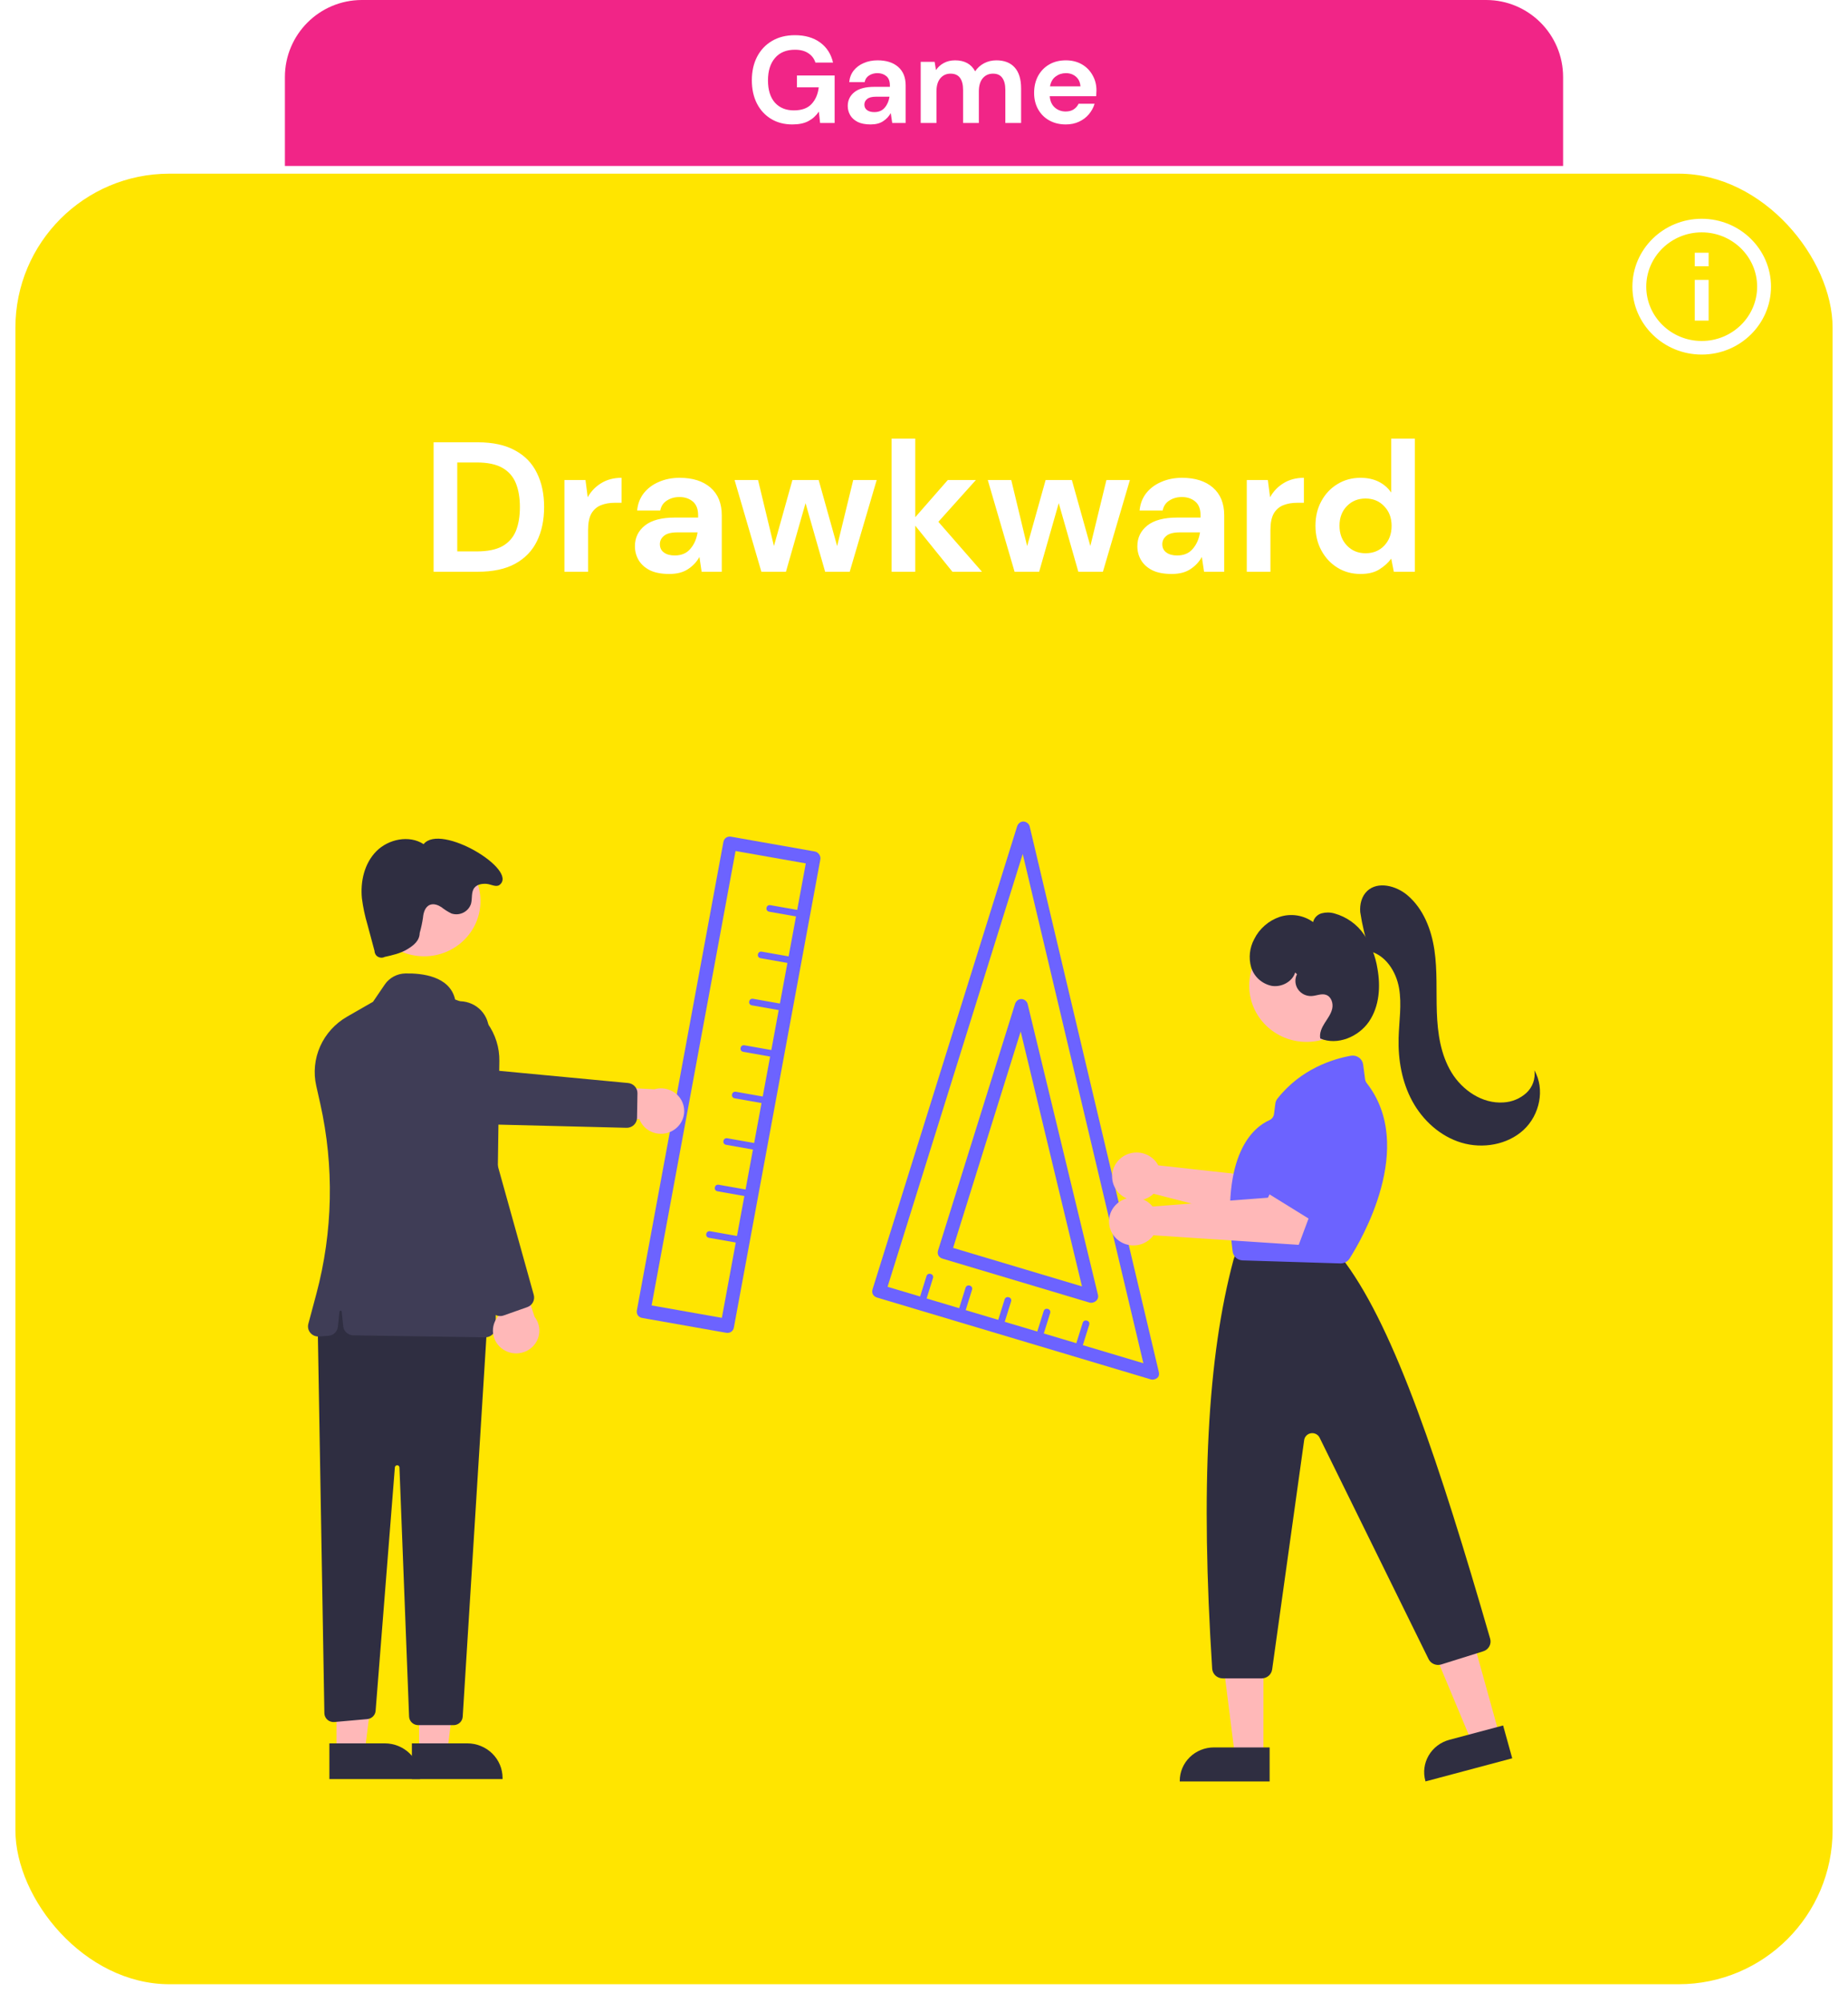 <svg width="240" height="260" viewBox="0 0 240 260" fill="none" xmlns="http://www.w3.org/2000/svg">
<g filter="url(#filter0_d)">
<rect x="2" y="21.541" width="236" height="234.99" rx="20" fill="#FFE500"/>
</g>
<path fill-rule="evenodd" clip-rule="evenodd" d="M221 28.395C216.032 28.395 212 32.342 212 37.207C212 42.071 216.032 46.019 221 46.019C225.968 46.019 230 42.071 230 37.207C230 32.342 225.968 28.395 221 28.395ZM220.1 32.801V34.563H221.9V32.801H220.1ZM220.1 36.325V41.613H221.9V36.325H220.1ZM213.8 37.207C213.8 41.093 217.031 44.256 221 44.256C224.969 44.256 228.2 41.093 228.2 37.207C228.2 33.321 224.969 30.157 221 30.157C217.031 30.157 213.8 33.321 213.8 37.207Z" fill="white"/>
<path d="M37 10C37 4.477 41.477 0 47 0H193C198.523 0 203 4.477 203 10V21.541H37V10Z" fill="#F12587"/>
<path d="M102.906 16.151C101.85 16.151 100.927 15.911 100.138 15.431C99.349 14.951 98.735 14.284 98.298 13.431C97.861 12.567 97.642 11.564 97.642 10.423C97.642 9.271 97.866 8.258 98.314 7.383C98.772 6.498 99.418 5.81 100.25 5.319C101.093 4.818 102.09 4.567 103.242 4.567C104.554 4.567 105.642 4.882 106.506 5.511C107.37 6.14 107.93 7.01 108.186 8.119H105.898C105.727 7.596 105.418 7.191 104.97 6.903C104.522 6.604 103.946 6.455 103.242 6.455C102.122 6.455 101.258 6.812 100.65 7.527C100.042 8.231 99.738 9.202 99.738 10.439C99.738 11.676 100.037 12.636 100.634 13.319C101.242 13.991 102.063 14.327 103.098 14.327C104.111 14.327 104.874 14.055 105.386 13.511C105.909 12.956 106.223 12.231 106.33 11.335H103.498V9.799H108.394V15.959H106.506L106.346 14.487C105.983 15.02 105.53 15.431 104.986 15.719C104.442 16.007 103.749 16.151 102.906 16.151ZM113.073 16.151C112.39 16.151 111.83 16.044 111.393 15.831C110.956 15.607 110.63 15.314 110.417 14.951C110.204 14.588 110.097 14.188 110.097 13.751C110.097 13.015 110.385 12.418 110.961 11.959C111.537 11.5 112.401 11.271 113.553 11.271H115.569V11.079C115.569 10.535 115.414 10.135 115.105 9.879C114.796 9.623 114.412 9.495 113.953 9.495C113.537 9.495 113.174 9.596 112.865 9.799C112.556 9.991 112.364 10.279 112.289 10.663H110.289C110.342 10.087 110.534 9.586 110.865 9.159C111.206 8.732 111.644 8.407 112.177 8.183C112.71 7.948 113.308 7.831 113.969 7.831C115.1 7.831 115.99 8.114 116.641 8.679C117.292 9.244 117.617 10.044 117.617 11.079V15.959H115.873L115.681 14.679C115.446 15.106 115.116 15.458 114.689 15.735C114.273 16.012 113.734 16.151 113.073 16.151ZM113.537 14.551C114.124 14.551 114.577 14.359 114.897 13.975C115.228 13.591 115.436 13.116 115.521 12.551H113.777C113.233 12.551 112.844 12.652 112.609 12.855C112.374 13.047 112.257 13.287 112.257 13.575C112.257 13.884 112.374 14.124 112.609 14.295C112.844 14.466 113.153 14.551 113.537 14.551ZM119.571 15.959V8.023H121.379L121.555 9.095C121.811 8.711 122.147 8.407 122.563 8.183C122.99 7.948 123.481 7.831 124.035 7.831C125.262 7.831 126.131 8.306 126.643 9.255C126.931 8.818 127.315 8.471 127.795 8.215C128.286 7.959 128.819 7.831 129.395 7.831C130.43 7.831 131.225 8.14 131.779 8.759C132.334 9.378 132.611 10.284 132.611 11.479V15.959H130.563V11.671C130.563 10.988 130.43 10.466 130.163 10.103C129.907 9.74 129.507 9.559 128.963 9.559C128.409 9.559 127.961 9.762 127.619 10.167C127.289 10.572 127.123 11.138 127.123 11.863V15.959H125.075V11.671C125.075 10.988 124.942 10.466 124.675 10.103C124.409 9.74 123.998 9.559 123.443 9.559C122.899 9.559 122.457 9.762 122.115 10.167C121.785 10.572 121.619 11.138 121.619 11.863V15.959H119.571ZM138.412 16.151C137.612 16.151 136.902 15.98 136.284 15.639C135.665 15.298 135.18 14.818 134.828 14.199C134.476 13.58 134.3 12.866 134.3 12.055C134.3 11.234 134.47 10.503 134.812 9.863C135.164 9.223 135.644 8.727 136.252 8.375C136.87 8.012 137.596 7.831 138.428 7.831C139.206 7.831 139.894 8.002 140.492 8.343C141.089 8.684 141.553 9.154 141.884 9.751C142.225 10.338 142.396 10.994 142.396 11.719C142.396 11.836 142.39 11.959 142.38 12.087C142.38 12.215 142.374 12.348 142.364 12.487H136.332C136.374 13.106 136.588 13.591 136.972 13.943C137.366 14.295 137.841 14.471 138.396 14.471C138.812 14.471 139.158 14.38 139.436 14.199C139.724 14.007 139.937 13.762 140.076 13.463H142.156C142.006 13.964 141.756 14.423 141.404 14.839C141.062 15.244 140.636 15.564 140.124 15.799C139.622 16.034 139.052 16.151 138.412 16.151ZM138.428 9.495C137.926 9.495 137.484 9.639 137.1 9.927C136.716 10.204 136.47 10.631 136.364 11.207H140.316C140.284 10.684 140.092 10.268 139.74 9.959C139.388 9.65 138.95 9.495 138.428 9.495Z" fill="white"/>
<path d="M56.312 74.207V57.407H62.048C64.016 57.407 65.632 57.759 66.896 58.463C68.176 59.151 69.12 60.127 69.728 61.391C70.352 62.639 70.664 64.111 70.664 65.807C70.664 67.503 70.352 68.983 69.728 70.247C69.12 71.495 68.176 72.471 66.896 73.175C65.632 73.863 64.016 74.207 62.048 74.207H56.312ZM59.384 71.567H61.904C63.312 71.567 64.424 71.343 65.24 70.895C66.056 70.431 66.64 69.775 66.992 68.927C67.344 68.063 67.52 67.023 67.52 65.807C67.52 64.607 67.344 63.575 66.992 62.711C66.64 61.847 66.056 61.183 65.24 60.719C64.424 60.255 63.312 60.023 61.904 60.023H59.384V71.567ZM73.302 74.207V62.303H76.038L76.326 64.535C76.758 63.767 77.342 63.159 78.078 62.711C78.83 62.247 79.71 62.015 80.718 62.015V65.255H79.854C79.182 65.255 78.582 65.359 78.054 65.567C77.526 65.775 77.11 66.135 76.806 66.647C76.518 67.159 76.374 67.871 76.374 68.783V74.207H73.302ZM86.922 74.495C85.898 74.495 85.058 74.335 84.402 74.015C83.746 73.679 83.258 73.239 82.938 72.695C82.618 72.151 82.458 71.551 82.458 70.895C82.458 69.791 82.89 68.895 83.754 68.207C84.618 67.519 85.914 67.175 87.642 67.175H90.666V66.887C90.666 66.071 90.434 65.471 89.97 65.087C89.506 64.703 88.93 64.511 88.242 64.511C87.618 64.511 87.074 64.663 86.61 64.967C86.146 65.255 85.858 65.687 85.746 66.263H82.746C82.826 65.399 83.114 64.647 83.61 64.007C84.122 63.367 84.778 62.879 85.578 62.543C86.378 62.191 87.274 62.015 88.266 62.015C89.962 62.015 91.298 62.439 92.274 63.287C93.25 64.135 93.738 65.335 93.738 66.887V74.207H91.122L90.834 72.287C90.482 72.927 89.986 73.455 89.346 73.871C88.722 74.287 87.914 74.495 86.922 74.495ZM87.618 72.095C88.498 72.095 89.178 71.807 89.658 71.231C90.154 70.655 90.466 69.943 90.594 69.095H87.978C87.162 69.095 86.578 69.247 86.226 69.551C85.874 69.839 85.698 70.199 85.698 70.631C85.698 71.095 85.874 71.455 86.226 71.711C86.578 71.967 87.042 72.095 87.618 72.095ZM98.88 74.207L95.4 62.303H98.448L100.512 70.871L102.912 62.303H106.32L108.72 70.871L110.808 62.303H113.856L110.352 74.207H107.16L104.616 65.303L102.072 74.207H98.88ZM115.794 74.207V56.927H118.866V67.127L123.09 62.303H126.738L121.866 67.727L127.53 74.207H123.69L118.866 68.231V74.207H115.794ZM131.763 74.207L128.283 62.303H131.331L133.395 70.871L135.795 62.303H139.203L141.603 70.871L143.691 62.303H146.739L143.235 74.207H140.043L137.499 65.303L134.955 74.207H131.763ZM152.172 74.495C151.148 74.495 150.308 74.335 149.652 74.015C148.996 73.679 148.508 73.239 148.188 72.695C147.868 72.151 147.708 71.551 147.708 70.895C147.708 69.791 148.14 68.895 149.004 68.207C149.868 67.519 151.164 67.175 152.892 67.175H155.916V66.887C155.916 66.071 155.684 65.471 155.22 65.087C154.756 64.703 154.18 64.511 153.492 64.511C152.868 64.511 152.324 64.663 151.86 64.967C151.396 65.255 151.108 65.687 150.996 66.263H147.996C148.076 65.399 148.364 64.647 148.86 64.007C149.372 63.367 150.028 62.879 150.828 62.543C151.628 62.191 152.524 62.015 153.516 62.015C155.212 62.015 156.548 62.439 157.524 63.287C158.5 64.135 158.988 65.335 158.988 66.887V74.207H156.372L156.084 72.287C155.732 72.927 155.236 73.455 154.596 73.871C153.972 74.287 153.164 74.495 152.172 74.495ZM152.868 72.095C153.748 72.095 154.428 71.807 154.908 71.231C155.404 70.655 155.716 69.943 155.844 69.095H153.228C152.412 69.095 151.828 69.247 151.476 69.551C151.124 69.839 150.948 70.199 150.948 70.631C150.948 71.095 151.124 71.455 151.476 71.711C151.828 71.967 152.292 72.095 152.868 72.095ZM161.919 74.207V62.303H164.655L164.943 64.535C165.375 63.767 165.959 63.159 166.695 62.711C167.447 62.247 168.327 62.015 169.335 62.015V65.255H168.471C167.799 65.255 167.199 65.359 166.671 65.567C166.143 65.775 165.727 66.135 165.423 66.647C165.135 67.159 164.991 67.871 164.991 68.783V74.207H161.919ZM176.696 74.495C175.576 74.495 174.576 74.223 173.696 73.679C172.816 73.135 172.12 72.391 171.608 71.447C171.096 70.503 170.84 69.431 170.84 68.231C170.84 67.031 171.096 65.967 171.608 65.039C172.12 64.095 172.816 63.359 173.696 62.831C174.576 62.287 175.576 62.015 176.696 62.015C177.592 62.015 178.376 62.183 179.048 62.519C179.72 62.855 180.264 63.327 180.68 63.935V56.927H183.752V74.207H181.016L180.68 72.503C180.296 73.031 179.784 73.495 179.144 73.895C178.52 74.295 177.704 74.495 176.696 74.495ZM177.344 71.807C178.336 71.807 179.144 71.479 179.768 70.823C180.408 70.151 180.728 69.295 180.728 68.255C180.728 67.215 180.408 66.367 179.768 65.711C179.144 65.039 178.336 64.703 177.344 64.703C176.368 64.703 175.56 65.031 174.92 65.687C174.28 66.343 173.96 67.191 173.96 68.231C173.96 69.271 174.28 70.127 174.92 70.799C175.56 71.471 176.368 71.807 177.344 71.807Z" fill="white"/>
<path d="M105.832 110.515L94.971 108.599C94.45 108.507 94.04 108.785 93.945 109.295L82.715 170.059C82.621 170.569 82.906 170.97 83.427 171.062L94.287 172.978C94.808 173.07 95.219 172.792 95.313 172.282L106.543 111.518C106.622 111.093 106.266 110.592 105.832 110.515ZM84.594 169.601L95.526 110.452L104.649 112.061L103.533 118.095L100.058 117.482C99.797 117.436 99.592 117.575 99.545 117.83C99.498 118.085 99.64 118.286 99.901 118.332L103.376 118.945L102.418 124.129L98.943 123.516C98.682 123.47 98.477 123.609 98.43 123.864C98.383 124.119 98.525 124.32 98.786 124.366L102.261 124.979L101.287 130.248L97.812 129.635C97.551 129.589 97.346 129.728 97.299 129.983C97.252 130.238 97.394 130.439 97.655 130.485L101.13 131.098L100.172 136.282L96.697 135.669C96.436 135.623 96.231 135.762 96.184 136.017C96.137 136.272 96.279 136.472 96.54 136.518L100.015 137.132L99.057 142.316L95.582 141.702C95.321 141.657 95.116 141.796 95.069 142.051C95.022 142.306 95.164 142.506 95.425 142.552L98.9 143.166L97.942 148.35L94.466 147.736C94.206 147.69 94.001 147.83 93.954 148.085C93.906 148.34 94.049 148.54 94.309 148.586L97.785 149.199L96.826 154.383L93.351 153.77C93.091 153.724 92.885 153.864 92.838 154.119C92.791 154.374 92.934 154.574 93.194 154.62L96.669 155.233L95.711 160.417L92.236 159.804C91.975 159.758 91.77 159.897 91.723 160.152C91.676 160.407 91.818 160.608 92.079 160.654L95.554 161.267L93.748 171.04L84.625 169.431L84.594 169.601Z" fill="#6C63FF"/>
<path d="M122.418 163.362L141.437 169.044C141.775 169.145 142.081 169.055 142.327 168.858C142.574 168.661 142.677 168.33 142.585 168.032L133.471 130.354C133.405 129.973 133.034 129.681 132.67 129.663C132.306 129.644 131.949 129.899 131.82 130.312L121.83 162.283C121.676 162.779 121.91 163.21 122.418 163.362ZM132.556 133.874L140.517 166.962L123.779 161.962L132.556 133.874Z" fill="#6C63FF"/>
<path d="M150.474 177.979L133.737 107.314C133.672 106.933 133.301 106.642 132.937 106.624C132.573 106.605 132.216 106.86 132.087 107.273L113.321 167.332C113.166 167.827 113.401 168.259 113.908 168.41L149.411 179.017C149.749 179.118 150.054 179.028 150.301 178.831C150.547 178.634 150.566 178.278 150.474 177.979ZM140.629 174.587L141.455 171.943C141.532 171.695 141.415 171.479 141.161 171.404C140.908 171.328 140.687 171.443 140.609 171.69L139.783 174.334L135.557 173.071L136.383 170.428C136.46 170.18 136.343 169.964 136.089 169.889C135.836 169.813 135.615 169.927 135.538 170.175L134.712 172.819L130.485 171.556L131.311 168.913C131.389 168.665 131.271 168.449 131.017 168.373C130.764 168.298 130.543 168.412 130.466 168.66L129.64 171.304L125.413 170.041L126.239 167.398C126.317 167.15 126.199 166.934 125.946 166.858C125.692 166.782 125.471 166.897 125.394 167.145L124.568 169.789L120.341 168.526L121.167 165.882C121.245 165.635 121.127 165.419 120.874 165.343C120.62 165.267 120.399 165.382 120.322 165.63L119.496 168.273L115.269 167.011L132.822 110.835L148.49 176.935L140.629 174.587Z" fill="#6C63FF"/>
<path d="M87.354 146.752C86.977 146.97 86.555 147.103 86.119 147.144C85.683 147.184 85.243 147.131 84.831 146.987C84.418 146.843 84.043 146.612 83.731 146.311C83.42 146.009 83.179 145.645 83.027 145.243L72.384 145.46L75.332 140.877L84.987 141.373C85.694 141.168 86.454 141.223 87.121 141.529C87.789 141.835 88.319 142.37 88.611 143.033C88.903 143.696 88.936 144.441 88.704 145.127C88.473 145.812 87.992 146.39 87.354 146.752V146.752Z" fill="#FFB8B8"/>
<path d="M82.677 145.44C82.592 145.716 82.417 145.958 82.179 146.127C81.94 146.296 81.652 146.384 81.357 146.377L61.878 145.893L44.24 140.78C43.755 140.639 43.303 140.405 42.91 140.092C42.518 139.779 42.193 139.392 41.955 138.955C41.717 138.518 41.569 138.039 41.522 137.545C41.474 137.052 41.527 136.554 41.678 136.081C41.829 135.608 42.074 135.169 42.4 134.789C42.725 134.41 43.125 134.097 43.575 133.87C44.025 133.643 44.516 133.506 45.021 133.467C45.525 133.428 46.033 133.487 46.514 133.641L62.449 138.757L81.575 140.564C81.91 140.597 82.22 140.752 82.444 140.998C82.669 141.244 82.791 141.563 82.787 141.893L82.731 145.087C82.73 145.207 82.711 145.325 82.677 145.44Z" fill="#3F3D56"/>
<path d="M54.424 227.438L58.077 227.438L59.814 213.645L54.424 213.645L54.424 227.438Z" fill="#FFB8B8"/>
<path d="M53.491 226.27L60.684 226.27H60.684C61.286 226.27 61.882 226.386 62.438 226.611C62.994 226.837 63.5 227.167 63.925 227.584C64.351 228.001 64.689 228.496 64.919 229.04C65.149 229.585 65.268 230.168 65.268 230.758V230.903L53.491 230.904L53.491 226.27Z" fill="#2F2E41"/>
<path d="M43.706 227.438L47.358 227.438L49.095 213.645L43.705 213.645L43.706 227.438Z" fill="#FFB8B8"/>
<path d="M42.776 226.27L49.969 226.27H49.969C50.571 226.27 51.167 226.386 51.723 226.611C52.28 226.837 52.785 227.167 53.211 227.584C53.636 228.001 53.974 228.496 54.204 229.04C54.434 229.585 54.553 230.168 54.553 230.758V230.903L42.777 230.904L42.776 226.27Z" fill="#2F2E41"/>
<path d="M41.255 171.693L42.127 222.358C42.13 222.518 42.166 222.676 42.234 222.822C42.302 222.968 42.4 223.099 42.522 223.206C42.644 223.313 42.788 223.395 42.943 223.445C43.099 223.496 43.263 223.515 43.426 223.5L47.7 223.12C47.98 223.095 48.243 222.973 48.441 222.777C48.638 222.581 48.759 222.323 48.78 222.048L51.282 190.445C51.288 190.37 51.323 190.301 51.379 190.251C51.436 190.201 51.509 190.174 51.585 190.176C51.661 190.177 51.734 190.207 51.788 190.259C51.843 190.311 51.874 190.382 51.877 190.456L53.128 222.783C53.139 223.084 53.27 223.37 53.492 223.579C53.714 223.789 54.01 223.906 54.319 223.906H58.902C59.206 223.906 59.498 223.792 59.719 223.589C59.94 223.385 60.073 223.106 60.092 222.81L63.3 171.401L44.234 166.734L41.255 171.693Z" fill="#2F2E41"/>
<path d="M55.081 124.119C59.122 124.119 62.398 120.912 62.398 116.955C62.398 112.999 59.122 109.791 55.081 109.791C51.04 109.791 47.764 112.999 47.764 116.955C47.764 120.912 51.04 124.119 55.081 124.119Z" fill="#FFB8B8"/>
<path d="M63.018 173.571C63.011 173.571 63.004 173.571 62.996 173.571L45.887 173.313C45.558 173.308 45.243 173.185 45.001 172.967C44.758 172.749 44.607 172.452 44.574 172.131L44.38 170.234C44.377 170.198 44.359 170.165 44.332 170.141C44.304 170.117 44.269 170.103 44.232 170.103C44.195 170.103 44.159 170.117 44.132 170.141C44.105 170.165 44.087 170.198 44.084 170.234L43.884 172.194C43.853 172.5 43.712 172.787 43.487 173.002C43.262 173.217 42.966 173.348 42.653 173.372L41.444 173.463C41.23 173.479 41.016 173.445 40.819 173.363C40.623 173.282 40.448 173.156 40.311 172.995C40.174 172.835 40.079 172.644 40.032 172.44C39.986 172.236 39.99 172.024 40.044 171.821L41.085 167.935C43.239 159.857 43.413 151.396 41.591 143.24L41.073 140.936C40.683 139.215 40.862 137.417 41.583 135.801C42.304 134.185 43.531 132.836 45.086 131.947L48.447 130.018L49.971 127.779C50.267 127.347 50.664 126.991 51.129 126.741C51.595 126.491 52.115 126.354 52.646 126.343C54.773 126.298 58.421 126.679 59.107 129.724C60.806 130.292 62.277 131.373 63.309 132.811C64.341 134.25 64.881 135.971 64.851 137.728L64.358 172.277C64.353 172.622 64.209 172.951 63.959 173.193C63.708 173.435 63.37 173.571 63.018 173.571Z" fill="#3F3D56"/>
<path d="M54.507 121.086C54.477 122.098 53.758 122.684 52.877 123.215C51.995 123.745 50.965 123.975 49.955 124.197C49.819 124.268 49.667 124.303 49.514 124.299C49.361 124.295 49.211 124.253 49.079 124.176C48.947 124.099 48.837 123.99 48.761 123.86C48.685 123.729 48.644 123.582 48.643 123.432L47.717 119.983C47.389 118.881 47.151 117.756 47.004 116.618C46.781 114.427 47.311 112.071 48.872 110.487C50.434 108.904 53.142 108.341 55.013 109.561C57.233 106.784 67.383 112.92 64.879 114.85C64.434 115.194 63.753 114.759 63.188 114.717C62.622 114.675 61.989 114.772 61.629 115.202C61.16 115.763 61.365 116.599 61.171 117.3C61.091 117.546 60.962 117.774 60.792 117.972C60.621 118.169 60.412 118.331 60.177 118.449C59.942 118.567 59.686 118.638 59.423 118.659C59.16 118.679 58.895 118.648 58.644 118.568C58.176 118.342 57.737 118.066 57.333 117.743C56.9 117.46 56.352 117.251 55.863 117.429C55.22 117.665 54.991 118.436 54.933 119.106C54.835 119.774 54.693 120.436 54.507 121.086Z" fill="#2F2E41"/>
<path d="M65.134 174.994C64.792 174.726 64.515 174.387 64.322 174.002C64.128 173.618 64.023 173.196 64.014 172.767C64.005 172.339 64.093 171.913 64.27 171.521C64.447 171.129 64.709 170.779 65.039 170.497L61.054 160.832L66.476 161.904L69.43 170.918C69.877 171.492 70.094 172.207 70.038 172.927C69.983 173.647 69.66 174.322 69.131 174.824C68.601 175.327 67.902 175.622 67.165 175.653C66.429 175.684 65.706 175.45 65.134 174.994Z" fill="#FFB8B8"/>
<path d="M65.057 170.807C64.764 170.828 64.471 170.753 64.225 170.595C63.978 170.437 63.792 170.204 63.694 169.932L57.242 151.929L55.863 133.969C55.825 133.475 55.888 132.978 56.048 132.508C56.208 132.038 56.461 131.603 56.794 131.23C57.127 130.856 57.532 130.551 57.987 130.333C58.441 130.114 58.935 129.986 59.44 129.956C59.946 129.926 60.452 129.995 60.93 130.158C61.408 130.321 61.848 130.576 62.224 130.907C62.601 131.239 62.906 131.64 63.123 132.088C63.339 132.536 63.463 133.022 63.486 133.517L64.258 149.919L69.322 168.068C69.409 168.386 69.371 168.725 69.216 169.018C69.061 169.31 68.799 169.535 68.483 169.649L65.414 170.732C65.299 170.773 65.179 170.798 65.057 170.807Z" fill="#3F3D56"/>
<path d="M150.156 150.832C150.255 150.964 150.344 151.103 150.421 151.249L165.35 152.893L167.522 150.02L172.377 152.662L168.103 159.639L149.813 154.939C149.347 155.377 148.757 155.666 148.119 155.768C147.482 155.869 146.828 155.778 146.245 155.507C145.662 155.236 145.177 154.797 144.855 154.25C144.532 153.702 144.388 153.071 144.44 152.441C144.493 151.811 144.74 151.212 145.149 150.723C145.558 150.234 146.11 149.878 146.73 149.703C147.351 149.529 148.011 149.543 148.623 149.744C149.235 149.946 149.77 150.325 150.156 150.832Z" fill="#FFB8B8"/>
<path d="M194.725 225.157L191.141 226.112L185.675 213.032L190.964 211.623L194.725 225.157Z" fill="#FFB8B8"/>
<path d="M188.227 225.809L195.21 223.949L196.394 228.209L185.131 231.21L185.112 231.139C184.803 230.028 184.958 228.842 185.542 227.843C186.126 226.843 187.092 226.112 188.227 225.809Z" fill="#2F2E41"/>
<path d="M164.084 227.833L160.37 227.833L158.604 213.807L164.085 213.807L164.084 227.833Z" fill="#FFB8B8"/>
<path d="M157.65 226.795H164.887V231.21H153.215V231.137C153.215 229.986 153.682 228.881 154.514 228.067C155.346 227.252 156.474 226.795 157.65 226.795Z" fill="#2F2E41"/>
<path d="M169.678 135.228C173.787 135.228 177.118 131.966 177.118 127.943C177.118 123.92 173.787 120.658 169.678 120.658C165.568 120.658 162.237 123.92 162.237 127.943C162.237 131.966 165.568 135.228 169.678 135.228Z" fill="#FFB8B8"/>
<path d="M163.863 217.834H158.788C158.441 217.833 158.108 217.704 157.855 217.471C157.602 217.238 157.449 216.92 157.426 216.581C155.914 193.042 156.799 176.157 160.21 163.444C160.225 163.388 160.244 163.333 160.266 163.28L160.537 162.615C160.638 162.366 160.812 162.153 161.038 162.004C161.264 161.854 161.53 161.775 161.803 161.775H172.24C172.436 161.775 172.631 161.817 172.809 161.897C172.988 161.978 173.147 162.095 173.275 162.241L174.692 163.861C174.72 163.892 174.746 163.925 174.771 163.959C181.163 172.686 186.891 189.75 193.526 212.684C193.624 213.018 193.585 213.375 193.417 213.681C193.25 213.987 192.967 214.216 192.63 214.321L187.175 216.03C186.862 216.126 186.524 216.109 186.222 215.982C185.921 215.856 185.676 215.627 185.532 215.338L171.378 186.595C171.279 186.394 171.117 186.229 170.915 186.126C170.713 186.023 170.483 185.985 170.258 186.02C170.033 186.055 169.825 186.16 169.666 186.319C169.506 186.479 169.404 186.684 169.373 186.905L165.214 216.68C165.168 216.999 165.007 217.292 164.759 217.504C164.511 217.716 164.193 217.833 163.863 217.834Z" fill="#2F2E41"/>
<path d="M174.11 163.979C174.096 163.979 174.082 163.979 174.067 163.979L161.39 163.587C161.064 163.578 160.753 163.455 160.512 163.239C160.271 163.024 160.118 162.731 160.079 162.414C158.472 149.677 162.879 146.265 164.849 145.39C165.014 145.317 165.156 145.204 165.263 145.061C165.37 144.919 165.437 144.752 165.458 144.576L165.629 143.241C165.658 143.005 165.751 142.781 165.898 142.593C168.986 138.676 173.203 137.422 175.441 137.023C175.623 136.991 175.809 136.996 175.989 137.036C176.169 137.077 176.338 137.153 176.487 137.26C176.636 137.367 176.761 137.502 176.854 137.657C176.948 137.813 177.009 137.986 177.032 138.165L177.287 140.082C177.313 140.265 177.388 140.438 177.504 140.583C183.944 148.827 176.769 160.998 175.265 163.354C175.143 163.545 174.972 163.703 174.77 163.812C174.568 163.922 174.341 163.979 174.11 163.979Z" fill="#6C63FF"/>
<path d="M177.872 123.412C177.32 121.772 176.912 120.088 176.653 118.379C176.572 117.385 176.832 116.315 177.572 115.628C178.956 114.344 181.309 114.956 182.757 116.171C184.849 117.928 185.893 120.628 186.287 123.299C186.682 125.97 186.508 128.686 186.603 131.383C186.698 134.081 187.092 136.854 188.496 139.176C189.901 141.499 192.507 143.281 195.256 143.084C196.366 143.025 197.419 142.588 198.234 141.848C198.634 141.475 198.937 141.014 199.117 140.504C199.298 139.993 199.351 139.447 199.271 138.912C200.676 141.375 199.964 144.714 197.868 146.651C195.772 148.587 192.549 149.135 189.794 148.308C187.038 147.481 184.771 145.408 183.416 142.917C182.062 140.427 181.565 137.55 181.637 134.729C181.693 132.563 182.069 130.38 181.695 128.244C181.321 126.108 179.956 123.94 177.803 123.437L177.872 123.412Z" fill="#2F2E41"/>
<path d="M168.204 126.219C167.837 127.419 166.433 128.16 165.171 127.957C164.542 127.829 163.96 127.536 163.488 127.111C163.015 126.685 162.669 126.143 162.486 125.54C162.139 124.319 162.281 123.015 162.883 121.893C163.214 121.22 163.678 120.619 164.248 120.122C164.817 119.625 165.481 119.243 166.202 118.998C166.926 118.763 167.698 118.702 168.451 118.82C169.205 118.938 169.919 119.231 170.532 119.676C170.598 119.406 170.735 119.158 170.931 118.958C171.126 118.758 171.373 118.612 171.645 118.536C172.193 118.392 172.772 118.4 173.316 118.56C174.882 118.997 176.239 119.964 177.146 121.289C178.041 122.609 178.633 124.104 178.882 125.67C179.309 128.019 179.151 130.585 177.804 132.573C176.457 134.561 173.701 135.734 171.465 134.787C171.325 134.089 171.656 133.386 172.038 132.781C172.42 132.177 172.873 131.587 173.02 130.891C173.166 130.195 172.885 129.343 172.197 129.115C171.61 128.921 170.984 129.235 170.366 129.273C170.015 129.295 169.664 129.226 169.349 129.073C169.033 128.92 168.765 128.688 168.57 128.401C168.375 128.115 168.26 127.783 168.238 127.439C168.215 127.095 168.285 126.751 168.441 126.443L168.204 126.219Z" fill="#2F2E41"/>
<path d="M149.345 156.23C149.468 156.342 149.582 156.463 149.686 156.591L164.664 155.45L166.243 152.229L171.521 153.927L168.666 161.568L149.799 160.328C149.426 160.844 148.902 161.237 148.296 161.454C147.689 161.671 147.03 161.703 146.405 161.544C145.78 161.385 145.219 161.044 144.797 160.566C144.375 160.087 144.112 159.495 144.042 158.866C143.972 158.238 144.1 157.603 144.407 157.048C144.715 156.492 145.188 156.041 145.764 155.755C146.34 155.468 146.991 155.361 147.63 155.446C148.27 155.531 148.868 155.804 149.345 156.23V156.23Z" fill="#FFB8B8"/>
<path d="M171.443 159.017C171.317 158.982 171.197 158.929 171.086 158.86L164.453 154.758C164.293 154.66 164.156 154.53 164.051 154.377C163.945 154.224 163.873 154.051 163.84 153.869C163.806 153.688 163.811 153.501 163.854 153.321C163.898 153.142 163.979 152.973 164.093 152.826L168.742 146.796C168.937 146.541 169.219 146.363 169.536 146.295C169.854 146.226 170.187 146.272 170.473 146.424L174.959 148.775C175.239 148.921 175.458 149.159 175.578 149.447C175.698 149.735 175.712 150.055 175.616 150.352L173.114 158.133C173.007 158.464 172.773 158.741 172.462 158.906C172.15 159.071 171.785 159.111 171.443 159.017Z" fill="#6C63FF"/>
<defs>
<filter id="filter0_d" x="0" y="20.541" width="240" height="238.99" filterUnits="userSpaceOnUse" color-interpolation-filters="sRGB">
<feFlood flood-opacity="0" result="BackgroundImageFix"/>
<feColorMatrix in="SourceAlpha" type="matrix" values="0 0 0 0 0 0 0 0 0 0 0 0 0 0 0 0 0 0 127 0"/>
<feOffset dy="1"/>
<feGaussianBlur stdDeviation="1"/>
<feColorMatrix type="matrix" values="0 0 0 0 0.059 0 0 0 0 0.059 0 0 0 0 0.059 0 0 0 0.1 0"/>
<feBlend mode="normal" in2="BackgroundImageFix" result="effect1_dropShadow"/>
<feBlend mode="normal" in="SourceGraphic" in2="effect1_dropShadow" result="shape"/>
</filter>
</defs>
</svg>
